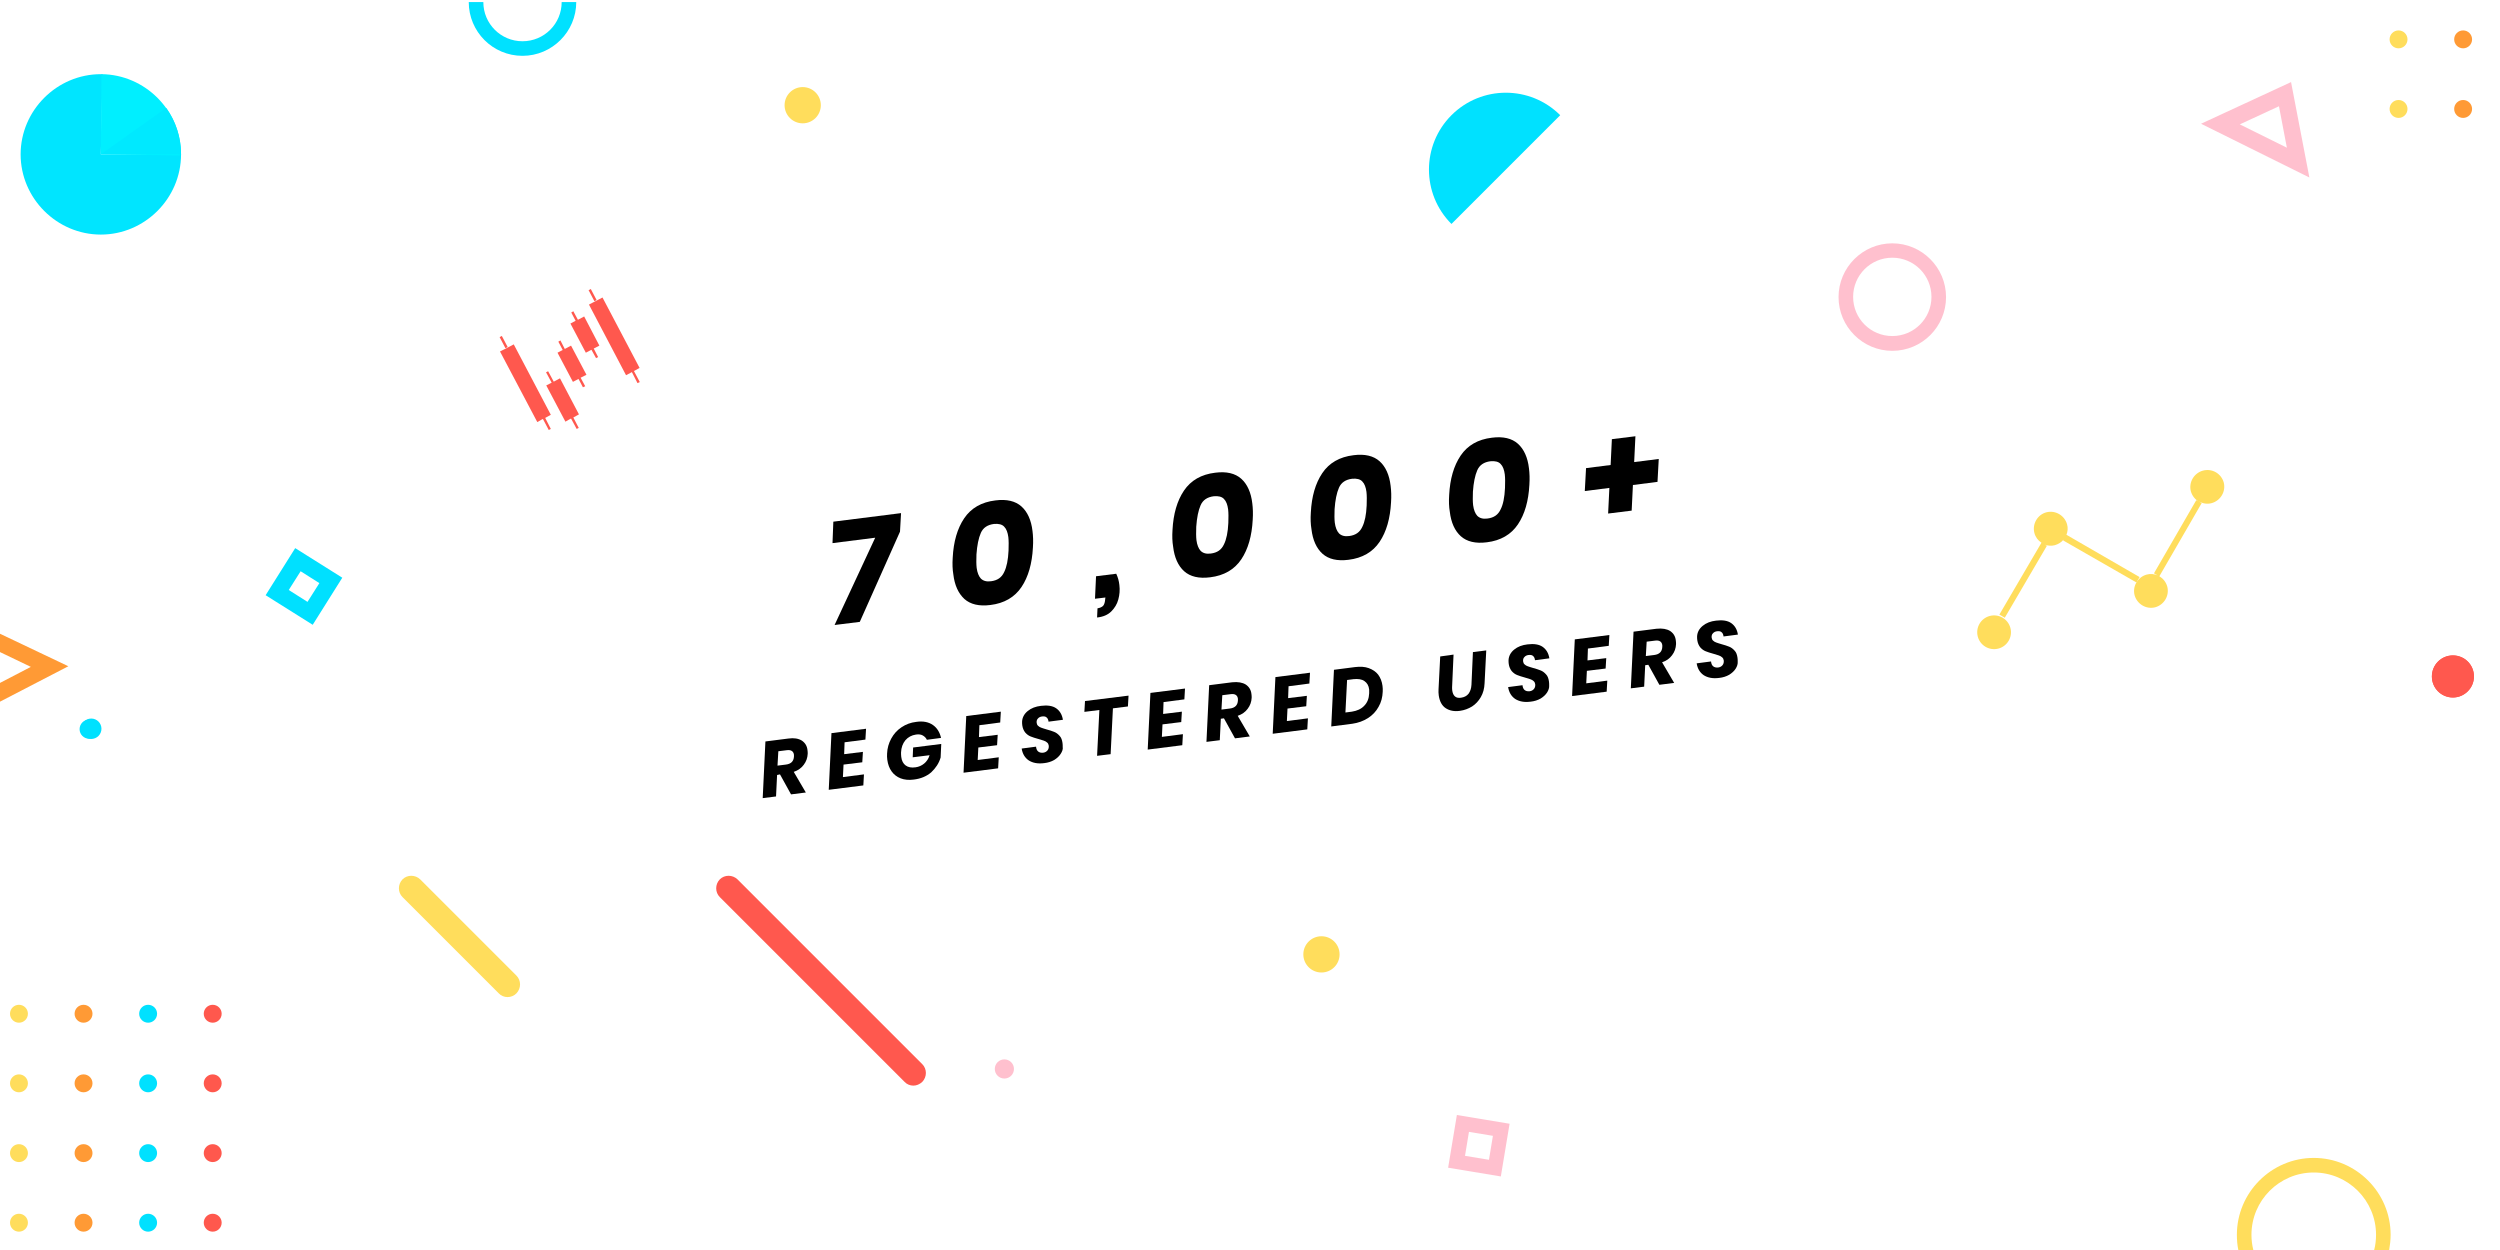 <?xml version="1.0" encoding="utf-8"?>
<!-- Generator: Adobe Illustrator 19.2.0, SVG Export Plug-In . SVG Version: 6.00 Build 0)  -->
<svg version="1.1" id="Layer_2" xmlns="http://www.w3.org/2000/svg" xmlns:xlink="http://www.w3.org/1999/xlink" x="0px" y="0px"
	 viewBox="0 0 1200 600" style="enable-background:new 0 0 1200 600;" xml:space="preserve">
<style type="text/css">
	.st0{fill:#FFFFFF;}
	.st1{fill:#FF9A35;}
	.st2{fill:#FFC0CE;}
	.st3{fill:#00E1FF;}
	.st4{fill:#FF584E;}
	.st5{fill:#FFDD5C;}
	.st6{fill:#00E5FF;}
	.st7{fill:#00E0FF;}
	.st8{fill:#FF584D;}
	.st9{fill:#00EFFF;}
	.st10{fill:#00E9FF;}
</style>
<g>
	<rect class="st0" width="1200" height="600"/>
</g>
<g>
	<g>
		<path class="st1" d="M0,304.2l32.8,15.6L0,336.8 M0,327.8l14.8-7.7L0,313"/>
	</g>
</g>
<g>
	<path class="st2" d="M1108.5,85.2l-52-25.8l43.2-20L1108.5,85.2z M1075.1,59.7l22.6,11.2l-3.8-19.9L1075.1,59.7z"/>
</g>
<g>
	<path class="st3" d="M748.9,55.3c-14.4-14.4-37.8-14.4-52.2,0c-14.4,14.4-14.4,37.8,0,52.2L748.9,55.3z"/>
</g>
<g>
	<path class="st4" d="M438.4,521.1c-1.5,0-3.1-0.6-4.2-1.8l-88.7-88.7c-2.3-2.3-2.3-6.1,0-8.5c2.3-2.3,6.1-2.3,8.5,0l88.7,88.7
		c2.3,2.3,2.3,6.1,0,8.5C441.4,520.5,439.9,521.1,438.4,521.1z"/>
</g>
<g>
	<path class="st5" d="M243.6,478.6c-1.5,0-3.1-0.6-4.2-1.8l-46.2-46.2c-2.3-2.3-2.3-6.1,0-8.5c2.3-2.3,6.1-2.3,8.5,0l46.2,46.2
		c2.3,2.3,2.3,6.1,0,8.5C246.7,478,245.2,478.6,243.6,478.6z"/>
</g>
<g>
	<line class="st6" x1="933" y1="486.6" x2="846.1" y2="402"/>
</g>
<g>
	<circle class="st7" cx="43.8" cy="349.8" r="4.9"/>
</g>
<g>
	<circle class="st5" cx="385.3" cy="50.5" r="8.7"/>
</g>
<g>
	<circle class="st5" cx="634.3" cy="458.1" r="8.7"/>
</g>
<g>
	<circle class="st4" cx="1177.4" cy="324.7" r="9.6"/>
</g>
<g>
	<path class="st4" d="M1177.4,334.8c-5.6,0-10.1-4.5-10.1-10.1s4.5-10.1,10.1-10.1s10.1,4.5,10.1,10.1S1182.9,334.8,1177.4,334.8z
		 M1177.4,321.6c-1.7,0-3.1,1.4-3.1,3.1s1.4,3.1,3.1,3.1s3.1-1.4,3.1-3.1S1179.1,321.6,1177.4,321.6z"/>
</g>
<g>
	<path class="st4" d="M1177.4,334.8c-5.6,0-10.1-4.5-10.1-10.1s4.5-10.1,10.1-10.1s10.1,4.5,10.1,10.1S1182.9,334.8,1177.4,334.8z
		 M1177.4,321.6c-1.7,0-3.1,1.4-3.1,3.1s1.4,3.1,3.1,3.1s3.1-1.4,3.1-3.1S1179.1,321.6,1177.4,321.6z"/>
</g>
<g>
	<path class="st2" d="M908.3,168.4c-14.2,0-25.8-11.6-25.8-25.8s11.6-25.8,25.8-25.8c14.2,0,25.8,11.6,25.8,25.8
		S922.6,168.4,908.3,168.4z M908.3,123.7c-10.4,0-18.8,8.4-18.8,18.8s8.4,18.8,18.8,18.8s18.8-8.4,18.8-18.8
		S918.7,123.7,908.3,123.7z"/>
</g>
<g>
	<path class="st3" d="M250.8,26.8C236.5,26.8,225,15.2,225,1h7c0,10.4,8.4,18.8,18.8,18.8s18.8-8.4,18.8-18.8h7
		C276.6,15.2,265,26.8,250.8,26.8z"/>
</g>
<g>
	<path class="st7" d="M150.1,299.9l-22.6-14.2l14.2-22.6l22.6,14.2L150.1,299.9z M138.6,283.2l9,5.7l5.7-9l-9-5.7L138.6,283.2z"/>
</g>
<g>
	<path class="st2" d="M720.4,564.7l-25.3-4.2l4.2-25.3l25.3,4.2L720.4,564.7z M703.2,554.8l11.5,1.9l1.9-11.5l-11.5-1.9L703.2,554.8
		z"/>
</g>
<g>
	<path class="st0" d="M744.9,386h-0.5v-3.8h-1.4v-0.4h3.2v0.4h-1.4V386z"/>
	<path class="st0" d="M749.8,386l-1.5-3.8h0c0,0.3,0,0.7,0,1.1v2.7h-0.5v-4.3h0.8l1.4,3.5h0l1.4-3.5h0.7v4.3h-0.5v-2.8
		c0-0.3,0-0.7,0-1h0l-1.5,3.8H749.8z"/>
</g>
<g>
	<path class="st0" d="M789.9,449.1h-0.5v-3.8h-1.4v-0.4h3.2v0.4h-1.4V449.1z"/>
	<path class="st0" d="M794.8,449.1l-1.5-3.8h0c0,0.3,0,0.7,0,1.1v2.7h-0.5v-4.3h0.8l1.4,3.5h0l1.4-3.5h0.7v4.3h-0.5v-2.8
		c0-0.3,0-0.7,0-1h0l-1.5,3.8H794.8z"/>
</g>
<g>
	<circle class="st2" cx="482.1" cy="513.1" r="4.6"/>
</g>
<g>
	<circle class="st3" cx="42.8" cy="350" r="4.6"/>
</g>
<g>
	<circle class="st5" cx="9.1" cy="486.6" r="4.3"/>
</g>
<g>
	<circle class="st5" cx="9.1" cy="520" r="4.3"/>
</g>
<g>
	<circle class="st5" cx="9.1" cy="553.5" r="4.3"/>
</g>
<g>
	<circle class="st5" cx="9.1" cy="586.9" r="4.3"/>
</g>
<g>
	<circle class="st1" cx="40.1" cy="486.6" r="4.3"/>
</g>
<g>
	<circle class="st1" cx="40.1" cy="520" r="4.3"/>
</g>
<g>
	<circle class="st5" cx="1151.3" cy="18.9" r="4.3"/>
</g>
<g>
	<circle class="st5" cx="1151.3" cy="52.3" r="4.3"/>
</g>
<g>
	<circle class="st1" cx="1182.3" cy="18.9" r="4.3"/>
</g>
<g>
	<circle class="st1" cx="1182.3" cy="52.3" r="4.3"/>
</g>
<g>
	<circle class="st1" cx="40.1" cy="553.5" r="4.3"/>
</g>
<g>
	<circle class="st1" cx="40.1" cy="586.9" r="4.3"/>
</g>
<g>
	<circle class="st3" cx="71.1" cy="486.6" r="4.3"/>
</g>
<g>
	<circle class="st3" cx="71.1" cy="520" r="4.3"/>
</g>
<g>
	<circle class="st3" cx="71.1" cy="553.5" r="4.3"/>
</g>
<g>
	<circle class="st3" cx="71.1" cy="586.9" r="4.3"/>
</g>
<g>
	<circle class="st8" cx="102.1" cy="486.6" r="4.3"/>
</g>
<g>
	<circle class="st8" cx="102.1" cy="520" r="4.3"/>
</g>
<g>
	<circle class="st8" cx="102.1" cy="553.5" r="4.3"/>
</g>
<g>
	<circle class="st8" cx="102.1" cy="586.9" r="4.3"/>
</g>
<g>
	<g>
		<path class="st5" d="M1057.4,225.9c-4.3,1.2-6.9,5.6-5.8,9.9c0.6,2.1,1.9,3.8,3.7,4.9l-1.1-0.6l-20.3,35.1l1.8,1
			c-1.6-0.7-3.5-0.9-5.3-0.4c-4.3,1.2-6.9,5.6-5.8,9.9c1.2,4.3,5.6,6.9,9.9,5.8c4.3-1.2,6.9-5.6,5.8-9.9c-0.6-2.2-2-3.9-3.8-5
			l20.3-35.1l-1.3-0.8c1.8,1,4,1.4,6.1,0.8c4.3-1.2,6.9-5.6,5.8-9.9C1066.2,227.3,1061.8,224.7,1057.4,225.9z"/>
	</g>
	<g>
		
			<ellipse transform="matrix(0.966 -0.258 0.258 0.966 -45.943 257.098)" class="st5" cx="957.3" cy="303.7" rx="8.1" ry="8.1"/>
	</g>
	<g>
		<path class="st5" d="M1025.5,279.6l1.5-2.6l-35.1-20.3c0.6-1.6,0.8-3.3,0.3-5c-1.2-4.3-5.6-6.9-9.9-5.8s-6.9,5.6-5.8,9.9
			c0.5,2,1.8,3.7,3.4,4.7L959.7,295l2.6,1.5l20.2-34.5l-0.9-0.5c1.5,0.5,3.1,0.6,4.7,0.2c1.7-0.5,3.2-1.4,4.2-2.7l-0.2,0.4
			L1025.5,279.6z"/>
	</g>
</g>
<g>
	<g>
		<polygon class="st4" points="240,168.7 257.9,202.6 260,201.4 260.6,201.1 263.4,206.4 264.4,205.9 261.7,200.6 264.4,199.1 
			246.6,165.3 242.2,167.6 		"/>
	</g>
	<g>
		
			<rect x="241.1" y="161" transform="matrix(0.885 -0.466 0.466 0.885 -48.586 131.678)" class="st4" width="1.2" height="6"/>
	</g>
	<g>
		<polygon class="st4" points="289.2,142.8 284.8,145.1 282.7,146.2 300.5,180.1 302.6,179 303.3,178.6 306,183.9 307.1,183.4 
			304.3,178.1 307,176.6 		"/>
	</g>
	<g>
		
			<rect x="283.8" y="138.5" transform="matrix(0.885 -0.466 0.466 0.885 -33.183 148.963)" class="st4" width="1.2" height="6"/>
	</g>
	<g>
		<polygon class="st4" points="263.1,178.2 262.1,178.7 264.8,183.7 264.4,183.9 262.2,185 271.4,202.4 273.5,201.2 274.1,200.9 
			276.8,205.9 277.8,205.4 275.2,200.4 277.9,198.9 268.8,181.6 265.8,183.2 		"/>
	</g>
	<g>
		<polygon class="st4" points="269,163.4 268,164 270.1,168 269.7,168.2 267.6,169.3 275,183.3 277.1,182.2 277.7,181.9 
			279.8,185.9 280.9,185.4 278.7,181.3 281.5,179.9 274.1,165.9 271.1,167.5 		"/>
	</g>
	<g>
		<polygon class="st4" points="275.2,149.4 274.2,150 276.3,154 275.9,154.2 273.8,155.3 281.2,169.3 283.3,168.2 283.9,167.9 
			286.1,171.9 287.1,171.4 285,167.3 287.7,165.9 280.4,151.9 277.4,153.5 		"/>
	</g>
</g>
<g>
	<g>
		<path class="st6" d="M48.4,74.1h38.5c0,21.1-17.4,38.5-38.5,38.5S9.9,95.2,9.9,74.1s17.4-38.5,38.5-38.5c0.3,0,0.5,0,0.8,0
			L48.4,74.1z"/>
	</g>
	<g>
		<path class="st9" d="M48.4,74.1l0.3-38.5c21,0.2,38.2,17.5,38.2,38.5c0,0.2,0,0.4,0,0.5L48.4,74.1z"/>
	</g>
	<g>
		<path class="st10" d="M48.5,74l31.3-22.2c2.3,3.2,4.1,6.8,5.3,10.6s1.8,7.7,1.8,11.7L48.5,74C48.5,74.1,48.5,74,48.5,74z"/>
	</g>
</g>
<g>
	<path d="M432,255.2l-19.3,43.3l-12.1,1.5l19.5-41.9l-20.5,2.6l0.4-10.3l32.5-4.1L432,255.2z"/>
	<path d="M457.3,267.7c0.4-7.7,2.2-14,5.5-18.9s8.3-7.8,15-8.6c5.4-0.7,9.6,0.3,12.5,2.9c2.9,2.6,4.7,6.6,5.3,11.8
		c0.3,2.3,0.4,5,0.2,7.9c-0.4,7.7-2.2,14.1-5.5,19c-3.3,4.9-8.3,7.8-14.9,8.6c-5.4,0.7-9.6-0.3-12.5-2.9c-2.9-2.7-4.7-6.6-5.3-11.8
		C457.2,273.3,457.1,270.7,457.3,267.7z M484.1,264.3c0.1-2.6,0.1-4.7-0.1-6.5c-0.3-2.2-0.9-3.9-2-5c-1-1.1-2.7-1.5-4.9-1.3
		c-3.1,0.4-5.2,1.8-6.3,4.3c-1.1,2.5-1.8,6-2.1,10.3c-0.1,2.7-0.1,4.8,0.1,6.5c0.3,2.3,1,4,2,5.1c1.1,1.1,2.7,1.6,4.9,1.3
		c3.1-0.4,5.1-1.8,6.3-4.4C483.2,272.2,483.9,268.7,484.1,264.3z"/>
	<path d="M537.3,280.8c0.3,2.4,0.1,4.7-0.5,6.9c-0.6,2.3-1.8,4.2-3.4,5.8s-3.9,2.6-6.8,2.9l0.2-4.4c1.2-0.2,2.1-0.6,2.7-1.2
		c0.6-0.7,0.9-1.8,1-3.3l0.1-0.7l-5,0.6l0.5-10.8l9.7-1.2C536.6,277.1,537.1,278.9,537.3,280.8z"/>
	<path d="M562.8,254.4c0.4-7.7,2.2-14,5.5-18.9c3.3-4.9,8.3-7.8,15-8.6c5.4-0.7,9.6,0.3,12.5,2.9c2.9,2.6,4.7,6.6,5.3,11.8
		c0.3,2.3,0.4,5,0.2,7.9c-0.4,7.7-2.2,14.1-5.5,19c-3.3,4.9-8.3,7.8-14.9,8.6c-5.4,0.7-9.6-0.3-12.5-2.9c-2.9-2.6-4.7-6.6-5.3-11.8
		C562.7,260,562.6,257.4,562.8,254.4z M589.6,251c0.1-2.6,0.1-4.7-0.1-6.5c-0.3-2.2-0.9-3.9-2-5c-1-1.1-2.7-1.5-4.9-1.3
		c-3.1,0.4-5.2,1.8-6.3,4.3c-1.1,2.5-1.8,6-2.1,10.3c-0.1,2.7-0.1,4.8,0.1,6.5c0.3,2.3,1,4,2,5.1c1.1,1.1,2.7,1.6,4.9,1.3
		c3.1-0.4,5.1-1.8,6.3-4.4C588.7,258.9,589.4,255.4,589.6,251z"/>
	<path d="M629.2,246c0.4-7.7,2.2-14,5.5-18.9c3.3-4.9,8.3-7.8,15-8.6c5.4-0.7,9.6,0.3,12.5,2.9c2.9,2.6,4.7,6.6,5.3,11.8
		c0.3,2.3,0.4,5,0.2,7.9c-0.4,7.7-2.2,14.1-5.5,19c-3.3,4.9-8.3,7.8-14.9,8.6c-5.4,0.7-9.6-0.3-12.5-2.9c-2.9-2.6-4.7-6.6-5.3-11.8
		C629.1,251.6,629,249,629.2,246z M656,242.6c0.1-2.6,0.1-4.7-0.1-6.5c-0.3-2.2-0.9-3.9-2-5c-1-1.1-2.7-1.5-4.9-1.3
		c-3.1,0.4-5.2,1.8-6.3,4.3c-1.1,2.5-1.8,6-2.1,10.3c-0.1,2.7-0.1,4.8,0.1,6.5c0.3,2.3,1,4,2,5.1c1.1,1.1,2.7,1.6,4.9,1.3
		c3.1-0.4,5.1-1.8,6.3-4.4C655.1,250.5,655.8,247.1,656,242.6z"/>
	<path d="M695.6,237.6c0.4-7.7,2.2-14,5.5-18.9c3.3-4.9,8.3-7.8,15-8.6c5.4-0.7,9.6,0.3,12.5,2.9c2.9,2.6,4.7,6.6,5.3,11.8
		c0.3,2.3,0.4,5,0.2,7.9c-0.4,7.7-2.2,14.1-5.5,19c-3.3,4.9-8.3,7.8-14.9,8.6c-5.4,0.7-9.6-0.3-12.5-2.9c-2.9-2.6-4.7-6.6-5.3-11.8
		C695.5,243.3,695.4,240.6,695.6,237.6z M722.4,234.2c0.1-2.6,0.1-4.7-0.1-6.5c-0.3-2.2-0.9-3.9-2-5c-1-1.1-2.7-1.5-4.9-1.3
		c-3.1,0.4-5.2,1.8-6.3,4.3c-1.1,2.5-1.8,6-2.1,10.3c-0.1,2.7-0.1,4.8,0.1,6.5c0.3,2.3,1,4,2,5.1c1.1,1.1,2.7,1.6,4.9,1.3
		c3.1-0.4,5.1-1.8,6.3-4.4C721.5,242.2,722.2,238.7,722.4,234.2z"/>
	<path d="M795.6,231.3l-11.8,1.5l-0.6,12.3l-11.3,1.4l0.6-12.3l-11.8,1.5l0.6-11l11.8-1.5l0.6-12.4l11.3-1.4l-0.6,12.4l11.8-1.5
		L795.6,231.3z"/>
</g>
<g>
	<path d="M384.9,355.5c1.6,1.1,2.5,2.6,2.7,4.6c0.1,0.6,0.1,1.2,0.1,1.7c-0.1,2-0.7,3.7-1.9,5.3c-1.1,1.5-2.7,2.7-4.8,3.4l5.8,9.9
		l-7.1,0.9l-5.3-9.6L373,372l-0.5,10.3l-6.4,0.8l1.3-27.2l11-1.4C381.1,354.1,383.3,354.5,384.9,355.5z M381.1,362.3
		c-0.2-1.7-1.4-2.5-3.5-2.2l-4,0.5l-0.4,6.9l4-0.5c2.5-0.3,3.8-1.6,3.9-3.9C381.1,362.7,381.1,362.5,381.1,362.3z"/>
	<path d="M405.4,356.3l-0.2,5.7l9-1.1l-0.3,5l-9,1.1l-0.3,6l10.1-1.3l-0.3,5.3l-16.6,2.1l1.3-27.2l16.6-2.1l-0.3,5.2L405.4,356.3z"
		/>
	<path d="M447.8,348c2,1.4,3.3,3.5,3.9,6.2l-6.8,0.9c-0.4-0.9-1.1-1.6-2-2.1c-0.9-0.5-2-0.6-3.3-0.4c-2,0.3-3.7,1.2-5,2.7
		c-1.3,1.6-2,3.5-2.1,5.9c0,0.6,0,1.3,0.1,2.1c0.2,1.9,1,3.3,2.1,4.1c1.2,0.9,2.8,1.2,4.8,0.9c1.5-0.2,2.9-0.8,4.1-1.8
		s2.1-2.3,2.6-4l-8.1,1l0.2-4.7l13.5-1.7l-0.3,6.5c-0.8,2.8-2.4,5.1-4.5,7.1c-2.2,1.9-5,3.1-8.5,3.5c-2.3,0.3-4.4,0.1-6.2-0.6
		c-1.8-0.7-3.2-1.8-4.3-3.3c-1.1-1.5-1.8-3.4-2.1-5.6c-0.1-1-0.2-2-0.1-3c0.1-2.6,0.8-5,2-7.2c1.2-2.2,2.8-4,4.9-5.4
		c2.1-1.4,4.4-2.3,7.1-2.6C443.1,346,445.8,346.6,447.8,348z"/>
	<path d="M470.1,348.1l-0.2,5.7l9-1.1l-0.3,5l-9,1.1l-0.3,6l10.1-1.3l-0.3,5.3l-16.6,2.1l1.3-27.2l16.6-2.1l-0.3,5.2L470.1,348.1z"
		/>
	<path d="M509.1,361.9c-0.7,1.1-1.8,2.1-3.1,2.9c-1.4,0.8-3,1.3-4.8,1.5c-3.1,0.4-5.5-0.1-7.4-1.3c-1.9-1.3-3-3.2-3.4-5.7l6.9-0.9
		c0.1,1,0.4,1.8,1,2.3c0.6,0.5,1.4,0.7,2.4,0.6c0.9-0.1,1.6-0.5,2.1-1.1c0.5-0.6,0.7-1.4,0.6-2.3c-0.1-0.6-0.3-1.1-0.8-1.5
		c-0.4-0.4-1-0.7-1.6-0.9c-0.6-0.2-1.5-0.5-2.6-0.8c-1.5-0.4-2.7-0.8-3.7-1.2c-1-0.4-1.8-1-2.6-1.9c-0.7-0.9-1.2-2-1.4-3.4
		c-0.1-0.6-0.1-1.2-0.1-1.8c0.1-2,1-3.7,2.7-5.1c1.7-1.4,3.8-2.2,6.4-2.5c3.1-0.4,5.6,0,7.3,1.2c1.7,1.2,2.8,3,3.2,5.5l-6.9,0.9
		c-0.1-0.9-0.4-1.6-0.9-2c-0.5-0.5-1.2-0.6-2.2-0.5c-0.8,0.1-1.5,0.4-2,1c-0.5,0.5-0.7,1.2-0.6,2.1c0.1,0.6,0.3,1.1,0.7,1.4
		c0.4,0.4,0.9,0.7,1.5,0.9c0.6,0.2,1.4,0.5,2.5,0.8c1.5,0.4,2.7,0.8,3.7,1.2c1,0.4,1.8,1,2.6,1.9c0.8,0.8,1.2,2,1.4,3.4
		c0.1,0.6,0.1,1.3,0.1,1.9C510.3,359.5,509.9,360.7,509.1,361.9z"/>
	<path d="M541.7,333.9l-0.3,5.2l-7.2,0.9l-1.1,22l-6.5,0.8l1.1-22l-7.2,0.9l0.3-5.2L541.7,333.9z"/>
	<path d="M558.5,337l-0.2,5.7l9-1.1l-0.3,5l-9,1.1l-0.3,6l10.1-1.3l-0.3,5.3l-16.6,2.1l1.3-27.2l16.6-2.1l-0.3,5.2L558.5,337z"/>
	<path d="M598,328.6c1.6,1.1,2.5,2.6,2.7,4.6c0.1,0.6,0.1,1.2,0.1,1.7c-0.1,2-0.7,3.7-1.9,5.3c-1.1,1.5-2.7,2.7-4.8,3.4l5.8,9.9
		l-7.1,0.9l-5.3-9.6l-1.5,0.2l-0.5,10.3l-6.4,0.8l1.3-27.2l11-1.4C594.2,327.2,596.4,327.6,598,328.6z M594.2,335.4
		c-0.2-1.7-1.4-2.5-3.5-2.2l-4,0.5l-0.4,6.9l4-0.5c2.5-0.3,3.8-1.6,3.9-3.9C594.2,335.8,594.2,335.6,594.2,335.4z"/>
	<path d="M618.5,329.4l-0.2,5.7l9-1.1l-0.3,5l-9,1.1l-0.3,6l10.1-1.3l-0.3,5.3l-16.6,2.1l1.3-27.2l16.6-2.1l-0.3,5.2L618.5,329.4z"
		/>
	<path d="M661.7,339.3c-1.2,2.2-2.9,4-5.1,5.4c-2.2,1.4-4.7,2.3-7.5,2.7l-10.1,1.3l1.3-27.2l10.1-1.3c2.5-0.3,4.7-0.2,6.6,0.5
		s3.4,1.7,4.5,3.1c1.1,1.5,1.8,3.2,2.1,5.4c0.1,1,0.2,1.9,0.1,2.9C663.6,334.6,663,337.1,661.7,339.3z M654.8,338.8
		c1.5-1.5,2.3-3.5,2.4-6c0-0.7,0-1.3,0-1.8c-0.2-1.9-1-3.2-2.3-4.1c-1.3-0.9-3-1.1-5.2-0.9l-3.1,0.4l-0.8,15.6l3.1-0.4
		C651.4,341.2,653.4,340.3,654.8,338.8z"/>
	<path d="M697.7,314.2l-0.7,15.7c0,0.5,0,1.1,0.1,1.7c0.2,1.2,0.6,2.1,1.3,2.7c0.7,0.6,1.7,0.8,2.9,0.6c1.5-0.2,2.7-0.8,3.6-1.9
		c0.8-1.1,1.3-2.5,1.4-4.3l0.7-15.7l6.4-0.8l-0.8,15.7c-0.1,2.6-0.7,4.8-1.8,6.7c-1.1,1.9-2.5,3.4-4.2,4.5c-1.8,1.1-3.7,1.8-5.8,2.1
		c-2.8,0.4-5.1-0.1-6.9-1.3c-1.8-1.2-2.9-3.3-3.3-6.1c-0.1-1-0.2-2-0.1-3l0.8-15.7L697.7,314.2z"/>
	<path d="M742.6,332.4c-0.7,1.1-1.8,2.1-3.1,2.9c-1.4,0.8-3,1.3-4.8,1.5c-3.1,0.4-5.5-0.1-7.4-1.3c-1.9-1.3-3-3.2-3.4-5.7l6.9-0.9
		c0.1,1,0.4,1.8,1,2.3s1.4,0.7,2.4,0.6c0.9-0.1,1.6-0.5,2.1-1.1s0.7-1.4,0.6-2.3c-0.1-0.6-0.3-1.1-0.8-1.5c-0.4-0.4-1-0.7-1.6-0.9
		c-0.6-0.2-1.5-0.5-2.6-0.8c-1.5-0.4-2.7-0.8-3.7-1.2c-1-0.4-1.8-1-2.6-1.9c-0.7-0.9-1.2-2-1.4-3.4c-0.1-0.6-0.1-1.2-0.1-1.8
		c0.1-2,1-3.7,2.7-5.1s3.8-2.2,6.4-2.5c3.1-0.4,5.6,0,7.3,1.2c1.7,1.2,2.8,3,3.2,5.5l-6.9,0.9c-0.1-0.9-0.4-1.6-0.9-2
		c-0.5-0.5-1.2-0.6-2.2-0.5c-0.8,0.1-1.5,0.4-2,1c-0.5,0.5-0.7,1.2-0.6,2.1c0.1,0.6,0.3,1.1,0.7,1.4c0.4,0.4,0.9,0.7,1.5,0.9
		c0.6,0.2,1.4,0.5,2.5,0.8c1.5,0.4,2.7,0.8,3.7,1.2s1.8,1,2.6,1.9c0.8,0.8,1.2,2,1.4,3.4c0.1,0.6,0.1,1.3,0.1,1.9
		C743.7,330.1,743.3,331.3,742.6,332.4z"/>
	<path d="M762.2,311.3L762,317l9-1.1l-0.3,5l-9,1.1l-0.3,6l10.1-1.3l-0.3,5.3l-16.6,2.1l1.3-27.2l16.6-2.1l-0.3,5.2L762.2,311.3z"/>
	<path d="M801.7,302.9c1.6,1.1,2.5,2.6,2.7,4.6c0.1,0.6,0.1,1.2,0.1,1.7c-0.1,2-0.7,3.7-1.9,5.3s-2.7,2.7-4.8,3.4l5.8,9.9l-7.1,0.9
		l-5.3-9.6l-1.5,0.2l-0.5,10.3l-6.4,0.8l1.3-27.2l11-1.4C797.9,301.5,800.1,301.9,801.7,302.9z M797.9,309.7
		c-0.2-1.7-1.4-2.5-3.5-2.2l-4,0.5l-0.4,6.9l4-0.5c2.5-0.3,3.8-1.6,3.9-3.9C797.9,310.1,797.9,309.9,797.9,309.7z"/>
	<path d="M833.1,321c-0.7,1.1-1.8,2.1-3.1,2.9c-1.4,0.8-3,1.3-4.8,1.5c-3.1,0.4-5.5-0.1-7.4-1.3c-1.9-1.3-3-3.2-3.4-5.7l6.9-0.9
		c0.1,1,0.4,1.8,1,2.3s1.4,0.7,2.4,0.6c0.9-0.1,1.6-0.5,2.1-1.1s0.7-1.4,0.6-2.3c-0.1-0.6-0.3-1.1-0.8-1.5c-0.4-0.4-1-0.7-1.6-0.9
		c-0.6-0.2-1.5-0.5-2.6-0.8c-1.5-0.4-2.7-0.8-3.7-1.2s-1.8-1-2.6-1.9c-0.7-0.9-1.2-2-1.4-3.4c-0.1-0.6-0.1-1.2-0.1-1.8
		c0.1-2,1-3.7,2.7-5.1c1.7-1.4,3.8-2.2,6.4-2.5c3.1-0.4,5.6,0,7.3,1.2c1.7,1.2,2.8,3,3.2,5.5l-6.9,0.9c-0.1-0.9-0.4-1.6-0.9-2
		c-0.5-0.5-1.2-0.6-2.2-0.5c-0.8,0.1-1.5,0.4-2,1c-0.5,0.5-0.7,1.2-0.6,2.1c0.1,0.6,0.3,1.1,0.7,1.4c0.4,0.4,0.9,0.7,1.5,0.9
		c0.6,0.2,1.4,0.5,2.5,0.8c1.5,0.4,2.7,0.8,3.7,1.2c1,0.4,1.8,1,2.6,1.9c0.8,0.8,1.2,2,1.4,3.4c0.1,0.6,0.1,1.3,0.1,1.9
		C834.2,318.7,833.8,319.9,833.1,321z"/>
</g>
<g>
	<g>
		<path class="st5" d="M1074.4,600c-0.5-2.4-0.7-4.8-0.7-7.3c0-20.3,16.6-36.9,36.9-36.9s36.9,16.6,36.9,36.9c0,2.5-0.3,5-0.7,7.3
			 M1139.6,600c0.6-2.3,0.9-4.8,0.9-7.3c0-16.5-13.4-29.9-29.9-29.9s-29.9,13.4-29.9,29.9c0,2.5,0.3,5,0.9,7.3"/>
	</g>
</g>
</svg>
